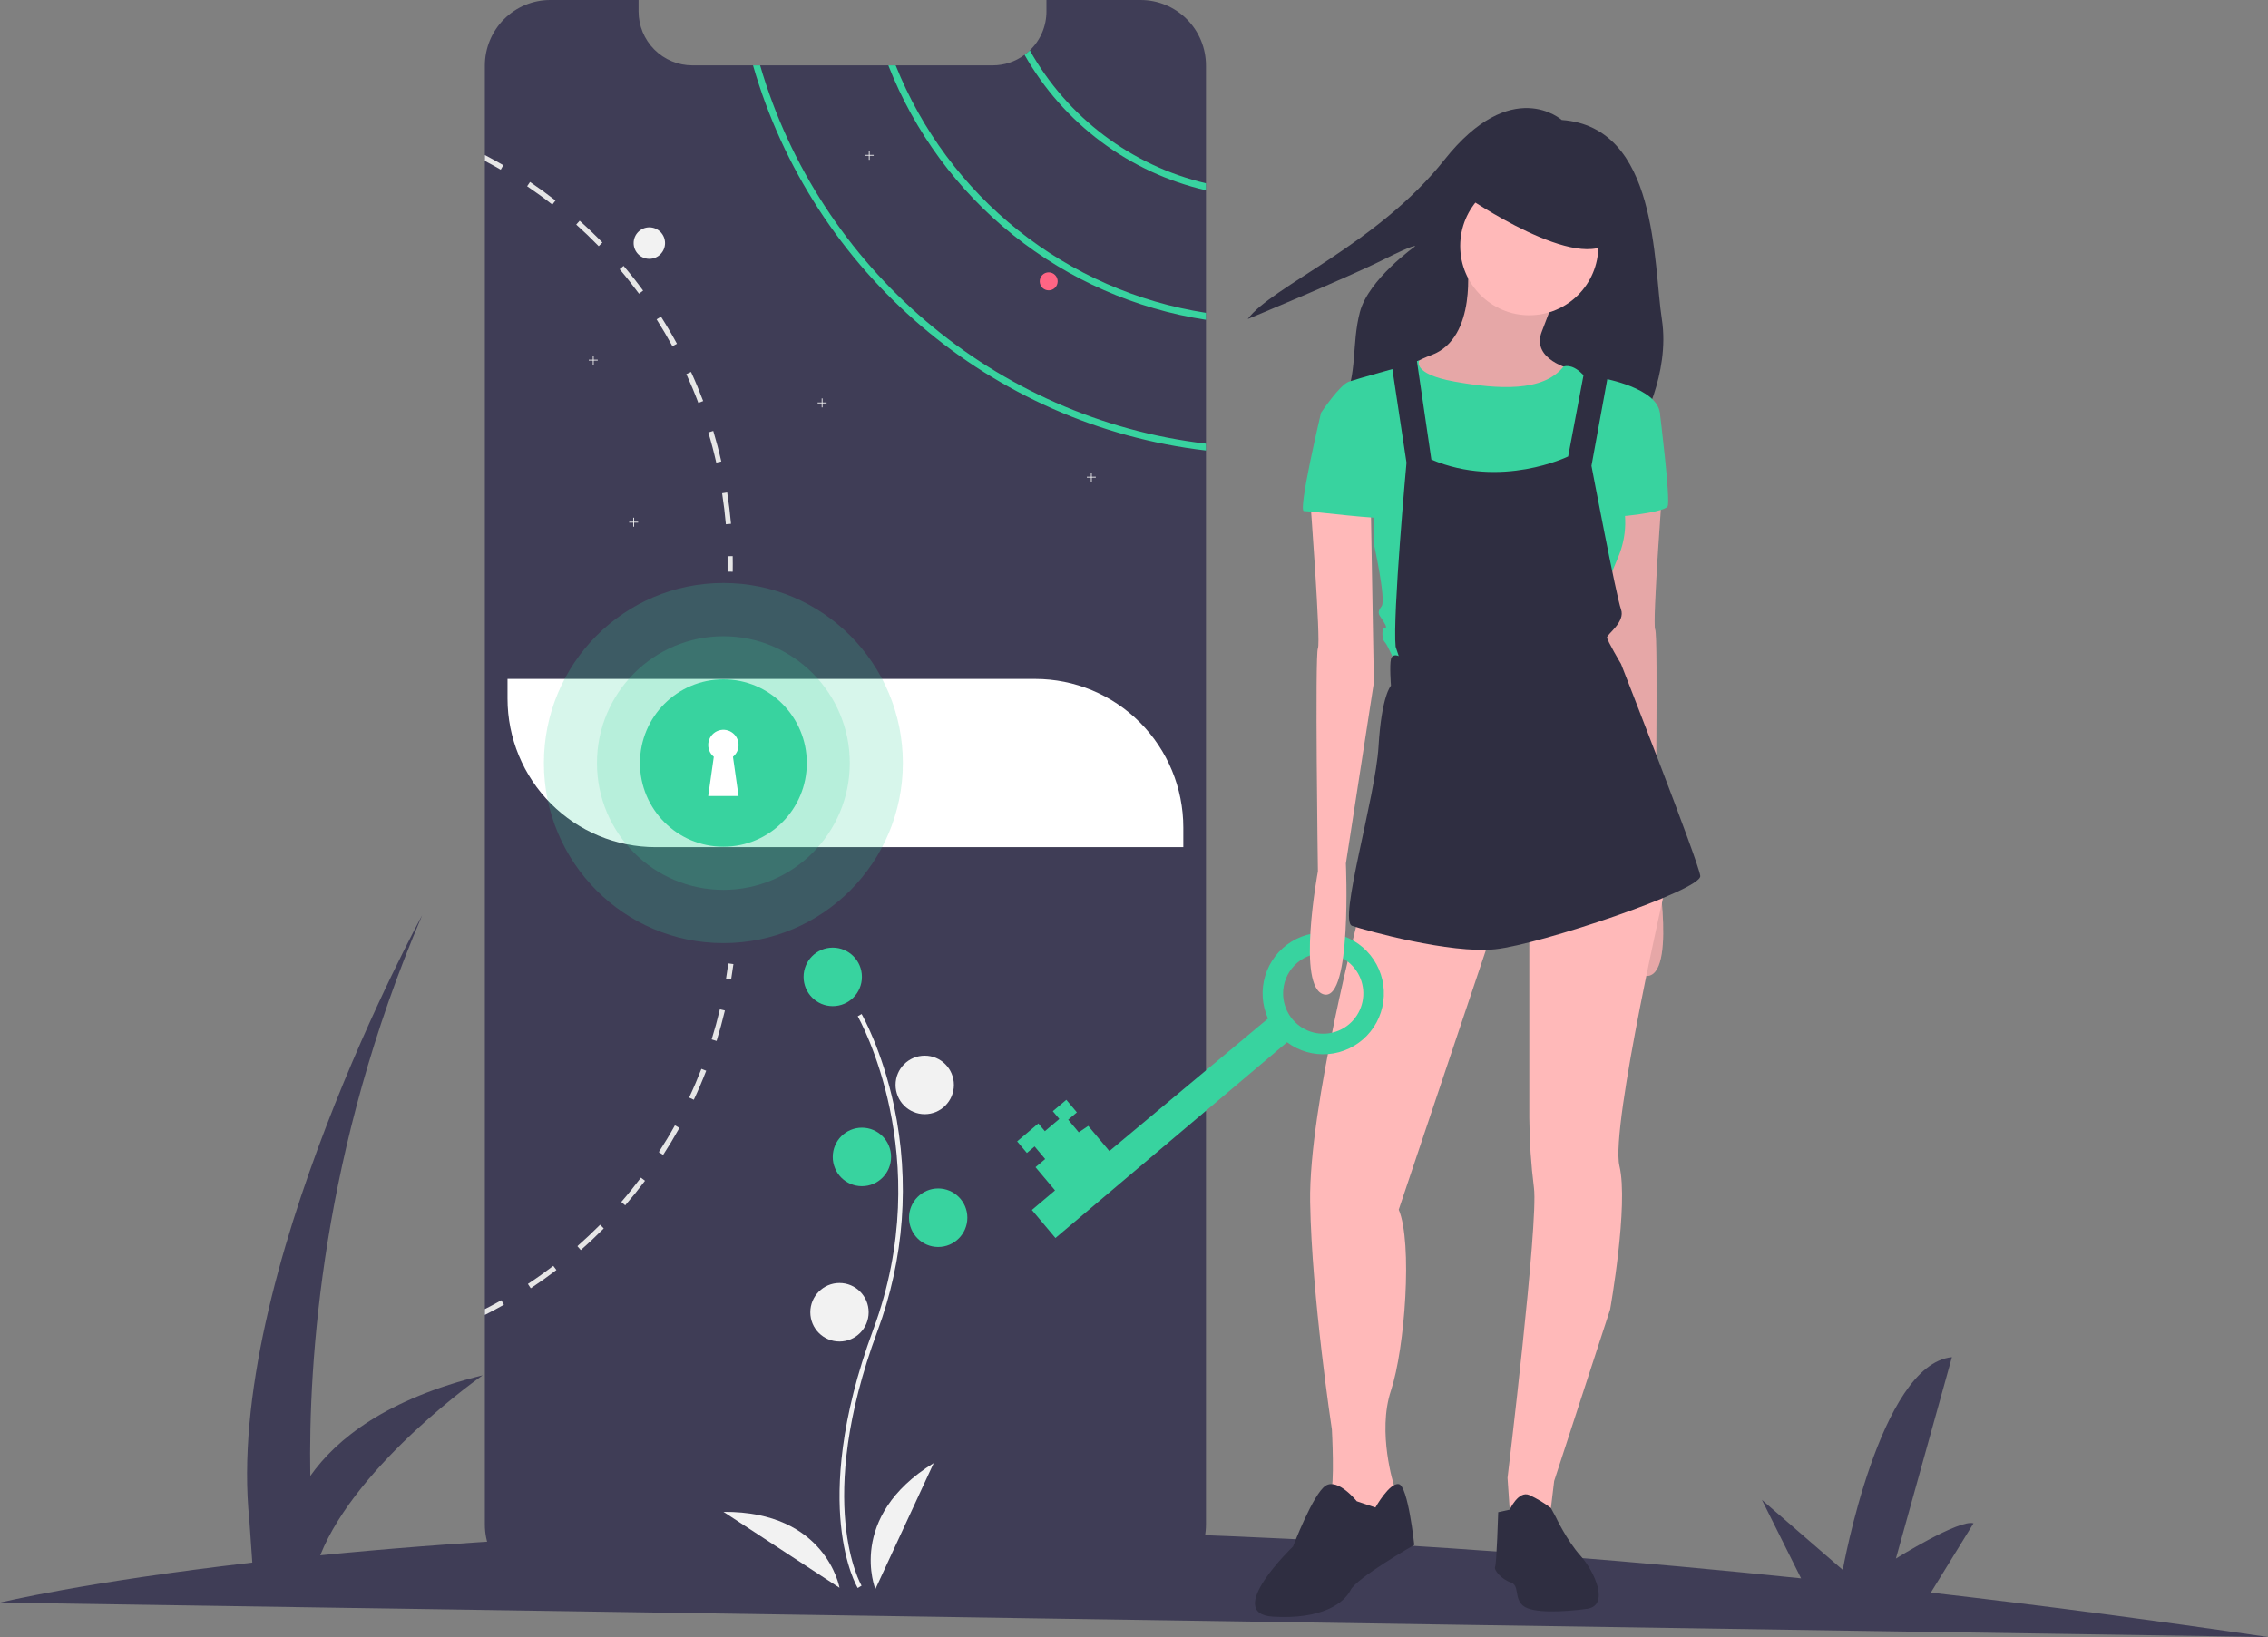 <svg width="259" height="187" viewBox="0 0 259 187" fill="none" xmlns="http://www.w3.org/2000/svg">
<rect x="0" y="0" width="259" height="187" fill="#808080" stroke="none"/>
<g clip-path="url(#clip0)">
<path d="M259 187C245.654 185.038 232.82 183.347 220.496 181.927L225.369 174.013C223.727 173.526 216.508 178.038 216.508 178.038L222.905 155.031C214.643 155.829 210.439 179.332 210.439 179.332L201.209 171.336L205.677 180.298C167.959 176.391 135.385 174.856 107.987 174.679L112.157 167.906C110.515 167.419 103.297 171.93 103.297 171.93L109.693 148.923C101.431 149.722 97.227 173.224 97.227 173.224L87.997 165.229L92.729 174.721C69.76 175 51.028 176.23 36.57 177.665C40.789 167.103 55.118 157.105 55.118 157.105C44.176 159.789 38.436 164.344 35.436 168.601C35.207 155.535 36.749 131.319 48.21 104.554C48.21 104.554 25.587 145.798 28.469 173.567L28.814 178.497C9.64 180.715 0 183.07 0 183.07L259 187Z" fill="#3F3D56"/>
<path d="M137.719 7.49V174.156C137.717 176.141 136.93 178.045 135.531 179.448C134.132 180.851 132.234 181.64 130.256 181.641H62.834C61.854 181.642 60.883 181.45 59.977 181.074C59.072 180.699 58.248 180.148 57.555 179.452C56.862 178.757 56.312 177.931 55.937 177.022C55.562 176.114 55.37 175.139 55.371 174.156V7.49C55.371 6.506 55.564 5.532 55.939 4.624C56.314 3.715 56.864 2.889 57.557 2.194C58.25 1.498 59.073 0.946 59.978 0.57C60.884 0.194 61.854 -8.4751e-05 62.834 3.514e-07H72.924V1.298C72.924 2.934 73.571 4.503 74.723 5.659C75.875 6.816 77.438 7.466 79.068 7.467H113.359C114.671 7.47 115.949 7.048 117.002 6.263C117.215 6.108 117.417 5.938 117.607 5.754C118.207 5.179 118.685 4.488 119.011 3.722C119.337 2.956 119.504 2.131 119.503 1.298V3.514e-07H130.256C131.236 -0 132.207 0.193 133.112 0.57C134.018 0.946 134.841 1.498 135.534 2.193C136.227 2.889 136.777 3.714 137.152 4.623C137.527 5.532 137.72 6.506 137.719 7.49Z" fill="#3F3D56"/>
<path d="M74.154 29.569C75.144 29.569 75.947 28.763 75.947 27.769C75.947 26.775 75.144 25.969 74.154 25.969C73.163 25.969 72.36 26.775 72.36 27.769C72.36 28.763 73.163 29.569 74.154 29.569Z" fill="#F2F2F2"/>
<path d="M117.607 5.754C117.417 5.938 117.215 6.108 117.002 6.263C119.199 10.143 122.175 13.521 125.741 16.186C129.307 18.85 133.386 20.741 137.719 21.74V20.937C133.503 19.939 129.539 18.075 126.077 15.461C122.616 12.848 119.731 9.543 117.607 5.754Z" fill="#38D39F"/>
<path d="M102.283 7.467H101.443C104.426 15.074 109.346 21.762 115.712 26.863C122.078 31.964 129.667 35.299 137.719 36.534V35.737C129.876 34.515 122.485 31.266 116.272 26.309C110.059 21.353 105.238 14.859 102.283 7.467Z" fill="#38D39F"/>
<path d="M86.803 7.467H85.993C92.765 31.055 113.198 48.614 137.719 51.465V50.681C113.623 47.843 93.541 30.618 86.803 7.467Z" fill="#38D39F"/>
<path d="M68.261 41.094H67.794V40.625H67.703V41.094H67.236V41.185H67.703V41.654H67.794V41.185H68.261V41.094Z" fill="#F2F2F2"/>
<path d="M99.775 17.695H99.308V17.227H99.217V17.695H98.75V17.787H99.217V18.256H99.308V17.787H99.775V17.695Z" fill="#F2F2F2"/>
<path d="M72.873 59.606H72.406V59.138H72.315V59.606H71.848V59.698H72.315V60.166H72.406V59.698H72.873V59.606Z" fill="#F2F2F2"/>
<path d="M94.394 45.979H93.927V45.51H93.837V45.979H93.369V46.07H93.837V46.539H93.927V46.07H94.394V45.979Z" fill="#F2F2F2"/>
<path d="M125.139 54.464H124.673V53.995H124.582V54.464H124.115V54.555H124.582V55.024H124.673V54.555H125.139V54.464Z" fill="#F2F2F2"/>
<path d="M119.759 33.169C120.325 33.169 120.784 32.708 120.784 32.14C120.784 31.572 120.325 31.112 119.759 31.112C119.193 31.112 118.734 31.572 118.734 32.14C118.734 32.708 119.193 33.169 119.759 33.169Z" fill="#FF6584"/>
<path d="M83.044 56.258L82.463 56.348C82.645 57.515 82.788 58.708 82.893 59.889L83.48 59.837C83.375 58.642 83.229 57.438 83.044 56.258Z" fill="#E6E6E6"/>
<path d="M81.453 49.228L80.889 49.401C81.23 50.532 81.535 51.692 81.794 52.846L82.37 52.715C82.106 51.548 81.796 50.375 81.453 49.228Z" fill="#E6E6E6"/>
<path d="M78.914 42.487L78.379 42.733C78.871 43.811 79.332 44.916 79.749 46.022L80.3 45.814C79.877 44.695 79.414 43.574 78.914 42.487Z" fill="#E6E6E6"/>
<path d="M75.481 36.167L74.984 36.483C75.617 37.48 76.224 38.514 76.788 39.55L77.305 39.267C76.737 38.218 76.122 37.175 75.481 36.167Z" fill="#E6E6E6"/>
<path d="M71.213 30.374L70.764 30.757C71.528 31.657 72.271 32.598 72.973 33.549L73.444 33.197C72.737 32.235 71.986 31.284 71.213 30.374Z" fill="#E6E6E6"/>
<path d="M66.196 25.216L65.804 25.655C66.685 26.445 67.549 27.275 68.371 28.121L68.794 27.707C67.961 26.851 67.088 26.013 66.196 25.216Z" fill="#E6E6E6"/>
<path d="M60.529 20.788L60.198 21.277C61.177 21.938 62.145 22.642 63.075 23.37L63.439 22.904C62.496 22.169 61.517 21.457 60.529 20.788Z" fill="#E6E6E6"/>
<path d="M55.371 17.713V18.382C55.983 18.703 56.591 19.04 57.185 19.384L57.48 18.873C56.788 18.472 56.085 18.085 55.371 17.713Z" fill="#E6E6E6"/>
<path d="M82.911 111.797C83.007 111.222 83.094 110.635 83.171 110.052L83.755 110.13C83.677 110.719 83.589 111.313 83.492 111.894L82.911 111.797Z" fill="#E6E6E6"/>
<path d="M81.269 118.734L81.832 118.91C82.185 117.767 82.505 116.597 82.782 115.431L82.208 115.294C81.934 116.448 81.62 117.604 81.269 118.734Z" fill="#E6E6E6"/>
<path d="M78.696 125.376L79.231 125.627C79.739 124.545 80.215 123.431 80.646 122.314L80.097 122.099C79.67 123.203 79.199 124.306 78.696 125.376Z" fill="#E6E6E6"/>
<path d="M75.235 131.607L75.729 131.929C76.38 130.926 77.005 129.886 77.587 128.841L77.073 128.551C76.499 129.586 75.879 130.613 75.235 131.607Z" fill="#E6E6E6"/>
<path d="M70.952 137.299L71.398 137.687C72.182 136.78 72.942 135.836 73.662 134.882L73.19 134.528C72.48 135.471 71.728 136.403 70.952 137.299Z" fill="#E6E6E6"/>
<path d="M65.936 142.35L66.324 142.795C67.225 142.006 68.106 141.174 68.948 140.328L68.531 139.909C67.699 140.746 66.826 141.567 65.936 142.35Z" fill="#E6E6E6"/>
<path d="M60.286 146.667L60.612 147.162C61.606 146.503 62.594 145.8 63.542 145.076L63.186 144.604C62.247 145.322 61.271 146.017 60.286 146.667Z" fill="#E6E6E6"/>
<path d="M57.546 149.04C56.834 149.444 56.106 149.835 55.371 150.205V149.542C56.007 149.218 56.637 148.876 57.254 148.529L57.546 149.04Z" fill="#E6E6E6"/>
<path d="M83.084 63.536L83.673 63.525C83.684 64.122 83.684 64.722 83.675 65.309L83.086 65.299C83.095 64.719 83.094 64.126 83.084 63.536Z" fill="#E6E6E6"/>
<path d="M57.959 77.556H118.222C122.707 77.556 127.008 79.344 130.179 82.526C133.35 85.709 135.132 90.025 135.132 94.526V96.772H74.868C70.384 96.772 66.083 94.984 62.911 91.802C59.74 88.619 57.959 84.303 57.959 79.802V77.556Z" fill="white"/>
<path d="M97.953 181.404C97.894 181.308 96.508 178.985 96.027 174.161C95.586 169.735 95.87 162.275 99.725 151.869C107.028 132.155 98.042 116.249 97.95 116.091L98.393 115.833C98.417 115.873 100.736 119.928 102.105 126.386C103.915 134.947 103.256 143.849 100.205 152.048C92.914 171.728 98.335 181.045 98.39 181.136L97.953 181.404Z" fill="#F2F2F2"/>
<path d="M95.097 114.933C96.937 114.933 98.428 113.437 98.428 111.59C98.428 109.744 96.937 108.248 95.097 108.248C93.258 108.248 91.766 109.744 91.766 111.59C91.766 113.437 93.258 114.933 95.097 114.933Z" fill="#38D39F"/>
<path d="M105.602 127.275C107.441 127.275 108.932 125.778 108.932 123.932C108.932 122.086 107.441 120.59 105.602 120.59C103.762 120.59 102.271 122.086 102.271 123.932C102.271 125.778 103.762 127.275 105.602 127.275Z" fill="#F2F2F2"/>
<path d="M98.428 135.503C100.268 135.503 101.759 134.006 101.759 132.16C101.759 130.314 100.268 128.818 98.428 128.818C96.588 128.818 95.097 130.314 95.097 132.16C95.097 134.006 96.588 135.503 98.428 135.503Z" fill="#38D39F"/>
<path d="M107.139 142.445C108.979 142.445 110.47 140.949 110.47 139.102C110.47 137.256 108.979 135.76 107.139 135.76C105.3 135.76 103.808 137.256 103.808 139.102C103.808 140.949 105.3 142.445 107.139 142.445Z" fill="#38D39F"/>
<path d="M95.866 153.244C97.705 153.244 99.197 151.748 99.197 149.902C99.197 148.055 97.705 146.559 95.866 146.559C94.026 146.559 92.535 148.055 92.535 149.902C92.535 151.748 94.026 153.244 95.866 153.244Z" fill="#F2F2F2"/>
<path d="M99.965 181.527C99.965 181.527 96.634 173.3 106.627 167.129L99.965 181.527Z" fill="#F2F2F2"/>
<path d="M95.869 181.378C95.869 181.378 94.353 172.628 82.621 172.703L95.869 181.378Z" fill="#F2F2F2"/>
<path opacity="0.2" d="M82.609 107.734C93.929 107.734 103.105 98.524 103.105 87.164C103.105 75.804 93.929 66.594 82.609 66.594C71.289 66.594 62.112 75.804 62.112 87.164C62.112 98.524 71.289 107.734 82.609 107.734Z" fill="#38D39F"/>
<path opacity="0.2" d="M82.609 101.65C90.581 101.65 97.043 95.164 97.043 87.164C97.043 79.164 90.581 72.678 82.609 72.678C74.637 72.678 68.174 79.164 68.174 87.164C68.174 95.164 74.637 101.65 82.609 101.65Z" fill="#38D39F"/>
<path d="M82.609 96.725C87.87 96.725 92.135 92.444 92.135 87.164C92.135 81.884 87.87 77.603 82.609 77.603C77.347 77.603 73.082 81.884 73.082 87.164C73.082 92.444 77.347 96.725 82.609 96.725Z" fill="#38D39F"/>
<path d="M84.341 85.102C84.341 84.809 84.267 84.52 84.126 84.263C83.985 84.006 83.781 83.789 83.534 83.632C83.287 83.475 83.005 83.384 82.713 83.366C82.421 83.349 82.13 83.405 81.866 83.531C81.602 83.657 81.374 83.848 81.203 84.086C81.032 84.324 80.924 84.602 80.889 84.893C80.854 85.184 80.893 85.48 81.002 85.752C81.112 86.024 81.288 86.264 81.514 86.449L80.877 90.93H84.341L83.703 86.449C83.902 86.286 84.063 86.081 84.174 85.848C84.284 85.615 84.341 85.36 84.341 85.102Z" fill="white"/>
<path d="M178.349 13.705C178.349 13.705 172.635 8.563 164.951 18.253C157.267 27.941 145.248 32.687 142.489 36.444C142.489 36.444 153.917 31.698 157.858 29.721C161.799 27.744 161.602 28.139 161.602 28.139C161.602 28.139 156.282 31.896 155.296 35.653C154.311 39.41 155.099 42.574 153.326 46.331C151.553 50.088 187.216 48.901 187.216 48.901C187.216 48.901 190.763 42.772 189.777 36.444C188.792 30.116 189.383 14.495 178.349 13.705Z" fill="#2F2E41"/>
<path d="M167.542 29.878C167.542 29.878 168.784 38.606 163.459 40.566C158.134 42.525 160.087 45.197 160.087 45.197L168.074 49.116L176.594 46.444L179.434 42.169C179.434 42.169 174.819 41.1 176.062 37.894C177.304 34.688 177.659 33.619 177.659 33.619L167.542 29.878Z" fill="#FFB9B9"/>
<path opacity="0.1" d="M167.542 29.878C167.542 29.878 168.784 38.606 163.459 40.566C158.134 42.525 160.087 45.197 160.087 45.197L168.074 49.116L176.594 46.444L179.434 42.169C179.434 42.169 174.819 41.1 176.062 37.894C177.304 34.688 177.659 33.619 177.659 33.619L167.542 29.878Z" fill="black"/>
<path d="M189.907 54.816C189.907 54.816 188.664 71.204 189.019 71.917C189.374 72.629 189.019 97.39 189.019 97.39C189.019 97.39 191.504 110.749 188.309 111.462C185.114 112.175 185.824 96.499 185.824 96.499L182.629 75.836L182.984 55.351L189.907 54.816Z" fill="#FFB9B9"/>
<path opacity="0.1" d="M189.907 54.816C189.907 54.816 188.664 71.204 189.019 71.917C189.374 72.629 189.019 97.39 189.019 97.39C189.019 97.39 191.504 110.749 188.309 111.462C185.114 112.175 185.824 96.499 185.824 96.499L182.629 75.836L182.984 55.351L189.907 54.816Z" fill="black"/>
<path d="M155.294 104.159C155.294 104.159 149.437 126.425 149.614 137.291C149.792 148.157 152.099 163.298 152.099 163.298C152.099 163.298 152.454 169.889 151.922 170.602C151.389 171.314 154.584 174.342 154.584 174.342L157.957 172.383L159.199 170.958V169.711C159.199 169.711 157.247 163.654 158.844 158.845C160.442 154.035 161.329 141.922 159.732 138.182L170.737 105.406L155.294 104.159Z" fill="#FFB9B9"/>
<path d="M154.939 171.492C154.939 171.492 152.809 168.82 151.389 169.711C149.969 170.602 147.662 176.658 147.662 176.658C147.662 176.658 139.674 184.318 145.354 184.674C151.034 185.03 153.519 183.071 154.229 181.646C154.939 180.221 161.507 176.48 161.507 176.48C161.507 176.48 160.797 169.711 159.732 169.533C158.667 169.355 157.069 172.205 157.069 172.205L154.939 171.492Z" fill="#2F2E41"/>
<path d="M174.642 105.584V127.672C174.662 130.352 174.84 133.029 175.174 135.688C175.707 139.607 172.157 168.82 172.157 168.82L172.512 173.986L176.949 173.63L177.482 169.176L183.872 149.582C183.872 149.582 186.002 137.647 184.937 133.194C183.872 128.741 190.439 100.24 190.439 100.24L174.642 105.584Z" fill="#FFB9B9"/>
<path d="M171.092 172.739L172.406 172.452C172.406 172.452 173.399 170.245 174.642 170.78C175.516 171.184 176.344 171.683 177.112 172.265L177.659 173.274C177.659 173.274 178.902 175.946 180.499 177.727C182.097 179.508 183.872 183.427 181.209 183.783C178.547 184.14 174.997 184.318 173.932 183.427C172.867 182.536 173.577 181.111 172.512 180.755C171.447 180.399 170.559 179.33 170.737 178.974C170.914 178.617 171.092 172.739 171.092 172.739Z" fill="#2F2E41"/>
<path d="M174.642 36.013C178.999 36.013 182.53 32.469 182.53 28.097C182.53 23.724 178.999 20.18 174.642 20.18C170.285 20.18 166.753 23.724 166.753 28.097C166.753 32.469 170.285 36.013 174.642 36.013Z" fill="#FFB9B9"/>
<path d="M159.732 41.991L162.076 41.169C162.076 41.169 161.152 42.703 166.122 43.594C171.092 44.485 176.239 44.8 178.546 41.881C178.546 41.881 179.434 41.456 180.677 42.703C181.919 43.95 182.629 43.594 182.629 43.594L181.742 48.225L179.967 56.776L177.659 63.188L171.092 61.764L163.992 56.598L161.329 49.651V43.238L159.732 41.991Z" fill="#38D39F"/>
<path d="M181.387 44.485L183.162 43.238C183.162 43.238 189.197 44.307 189.552 47.157L184.937 56.063C185.878 58.542 185.814 61.291 184.759 63.723C182.984 67.82 183.162 68.711 183.162 68.711L181.919 74.055L159.377 75.836C159.377 75.836 158.489 73.698 158.134 73.342C157.779 72.986 157.779 71.739 158.134 71.739C158.489 71.739 158.134 71.204 157.779 70.67C157.424 70.136 157.247 69.957 157.779 69.245C158.312 68.532 156.892 62.12 156.892 62.12V55.173L150.857 47.157C150.857 47.157 152.987 43.95 154.052 43.594C155.117 43.238 160.183 41.833 160.183 41.833L161.329 43.527L162.927 56.42L165.234 64.257L174.95 62.601L178.724 56.241L181.209 48.76L181.387 44.485Z" fill="#38D39F"/>
<path d="M188.132 46.088L189.552 47.157C189.552 47.157 190.794 57.132 190.439 57.844C190.084 58.557 183.872 59.27 183.694 58.913C183.517 58.557 188.132 46.088 188.132 46.088Z" fill="#38D39F"/>
<path d="M158.844 41.1L160.619 52.857C160.619 52.857 159.022 70.314 159.377 73.876L159.732 74.945C159.732 74.945 159.022 74.589 158.844 75.301C158.667 76.014 158.844 78.33 158.844 78.33C158.844 78.33 157.779 79.398 157.424 85.277C157.069 91.155 152.809 105.227 154.407 105.762C156.004 106.296 165.589 108.968 170.737 108.434C175.884 107.899 194.344 101.665 194.167 100.062C193.989 98.459 185.114 75.836 185.114 75.836C185.114 75.836 183.517 73.164 183.517 72.808C183.517 72.451 185.647 71.026 185.114 69.601C184.582 68.176 181.742 53.213 181.742 53.213L183.694 42.525L181.032 41.813L179.079 52.144C179.079 52.144 171.447 55.885 163.459 52.501L161.684 40.388L158.844 41.1Z" fill="#2F2E41"/>
<path d="M167.384 22.415C167.384 22.415 180.519 31.5 184.069 27.403C187.619 23.306 177.857 19.743 177.857 19.743L169.692 18.852L167.384 22.415Z" fill="#2F2E41"/>
<path d="M146.976 119.058C148.328 120.068 150 120.548 151.68 120.409C153.36 120.27 154.931 119.521 156.1 118.302C157.269 117.084 157.954 115.479 158.029 113.789C158.103 112.1 157.56 110.441 156.503 109.123C155.446 107.806 153.946 106.921 152.285 106.635C150.624 106.348 148.916 106.679 147.48 107.566C146.045 108.452 144.981 109.834 144.489 111.452C143.996 113.069 144.108 114.811 144.804 116.352L126.688 131.489L124.276 128.616L123.192 129.344L121.986 127.907L122.977 127.069L121.771 125.633L120.229 126.936L120.972 127.82L119.32 129.217L118.578 128.333L116.155 130.381L117.269 131.707L118.15 130.962L119.356 132.399L118.254 133.33L120.481 135.982L117.838 138.216L120.529 141.421L146.976 119.058ZM151.499 108.904C152.402 108.981 153.261 109.325 153.969 109.893C154.677 110.461 155.201 111.226 155.476 112.093C155.75 112.96 155.762 113.889 155.51 114.762C155.258 115.636 154.754 116.415 154.061 117.001C153.368 117.587 152.518 117.953 151.617 118.054C150.716 118.155 149.806 117.985 149.002 117.567C148.197 117.149 147.534 116.501 147.097 115.704C146.659 114.908 146.467 113.999 146.544 113.093C146.648 111.878 147.228 110.754 148.157 109.969C149.086 109.183 150.288 108.8 151.499 108.904V108.904Z" fill="#38D39F"/>
<path d="M149.614 56.954C149.614 56.954 150.857 73.342 150.502 74.055C150.147 74.767 150.502 99.527 150.502 99.527C150.502 99.527 148.017 112.887 151.212 113.6C154.407 114.312 153.697 98.637 153.697 98.637L156.892 77.973L156.537 57.488L149.614 56.954Z" fill="#FFB9B9"/>
<path d="M152.277 46.622L150.857 47.157C150.857 47.157 148.194 58.379 148.904 58.379C149.614 58.379 158.134 59.448 158.134 59.092C158.134 58.735 156.537 50.007 156.537 50.007L152.277 46.622Z" fill="#38D39F"/>
</g>
<defs>
<clipPath id="clip0">
<rect width="259" height="187" fill="white"/>
</clipPath>
</defs>
</svg>

